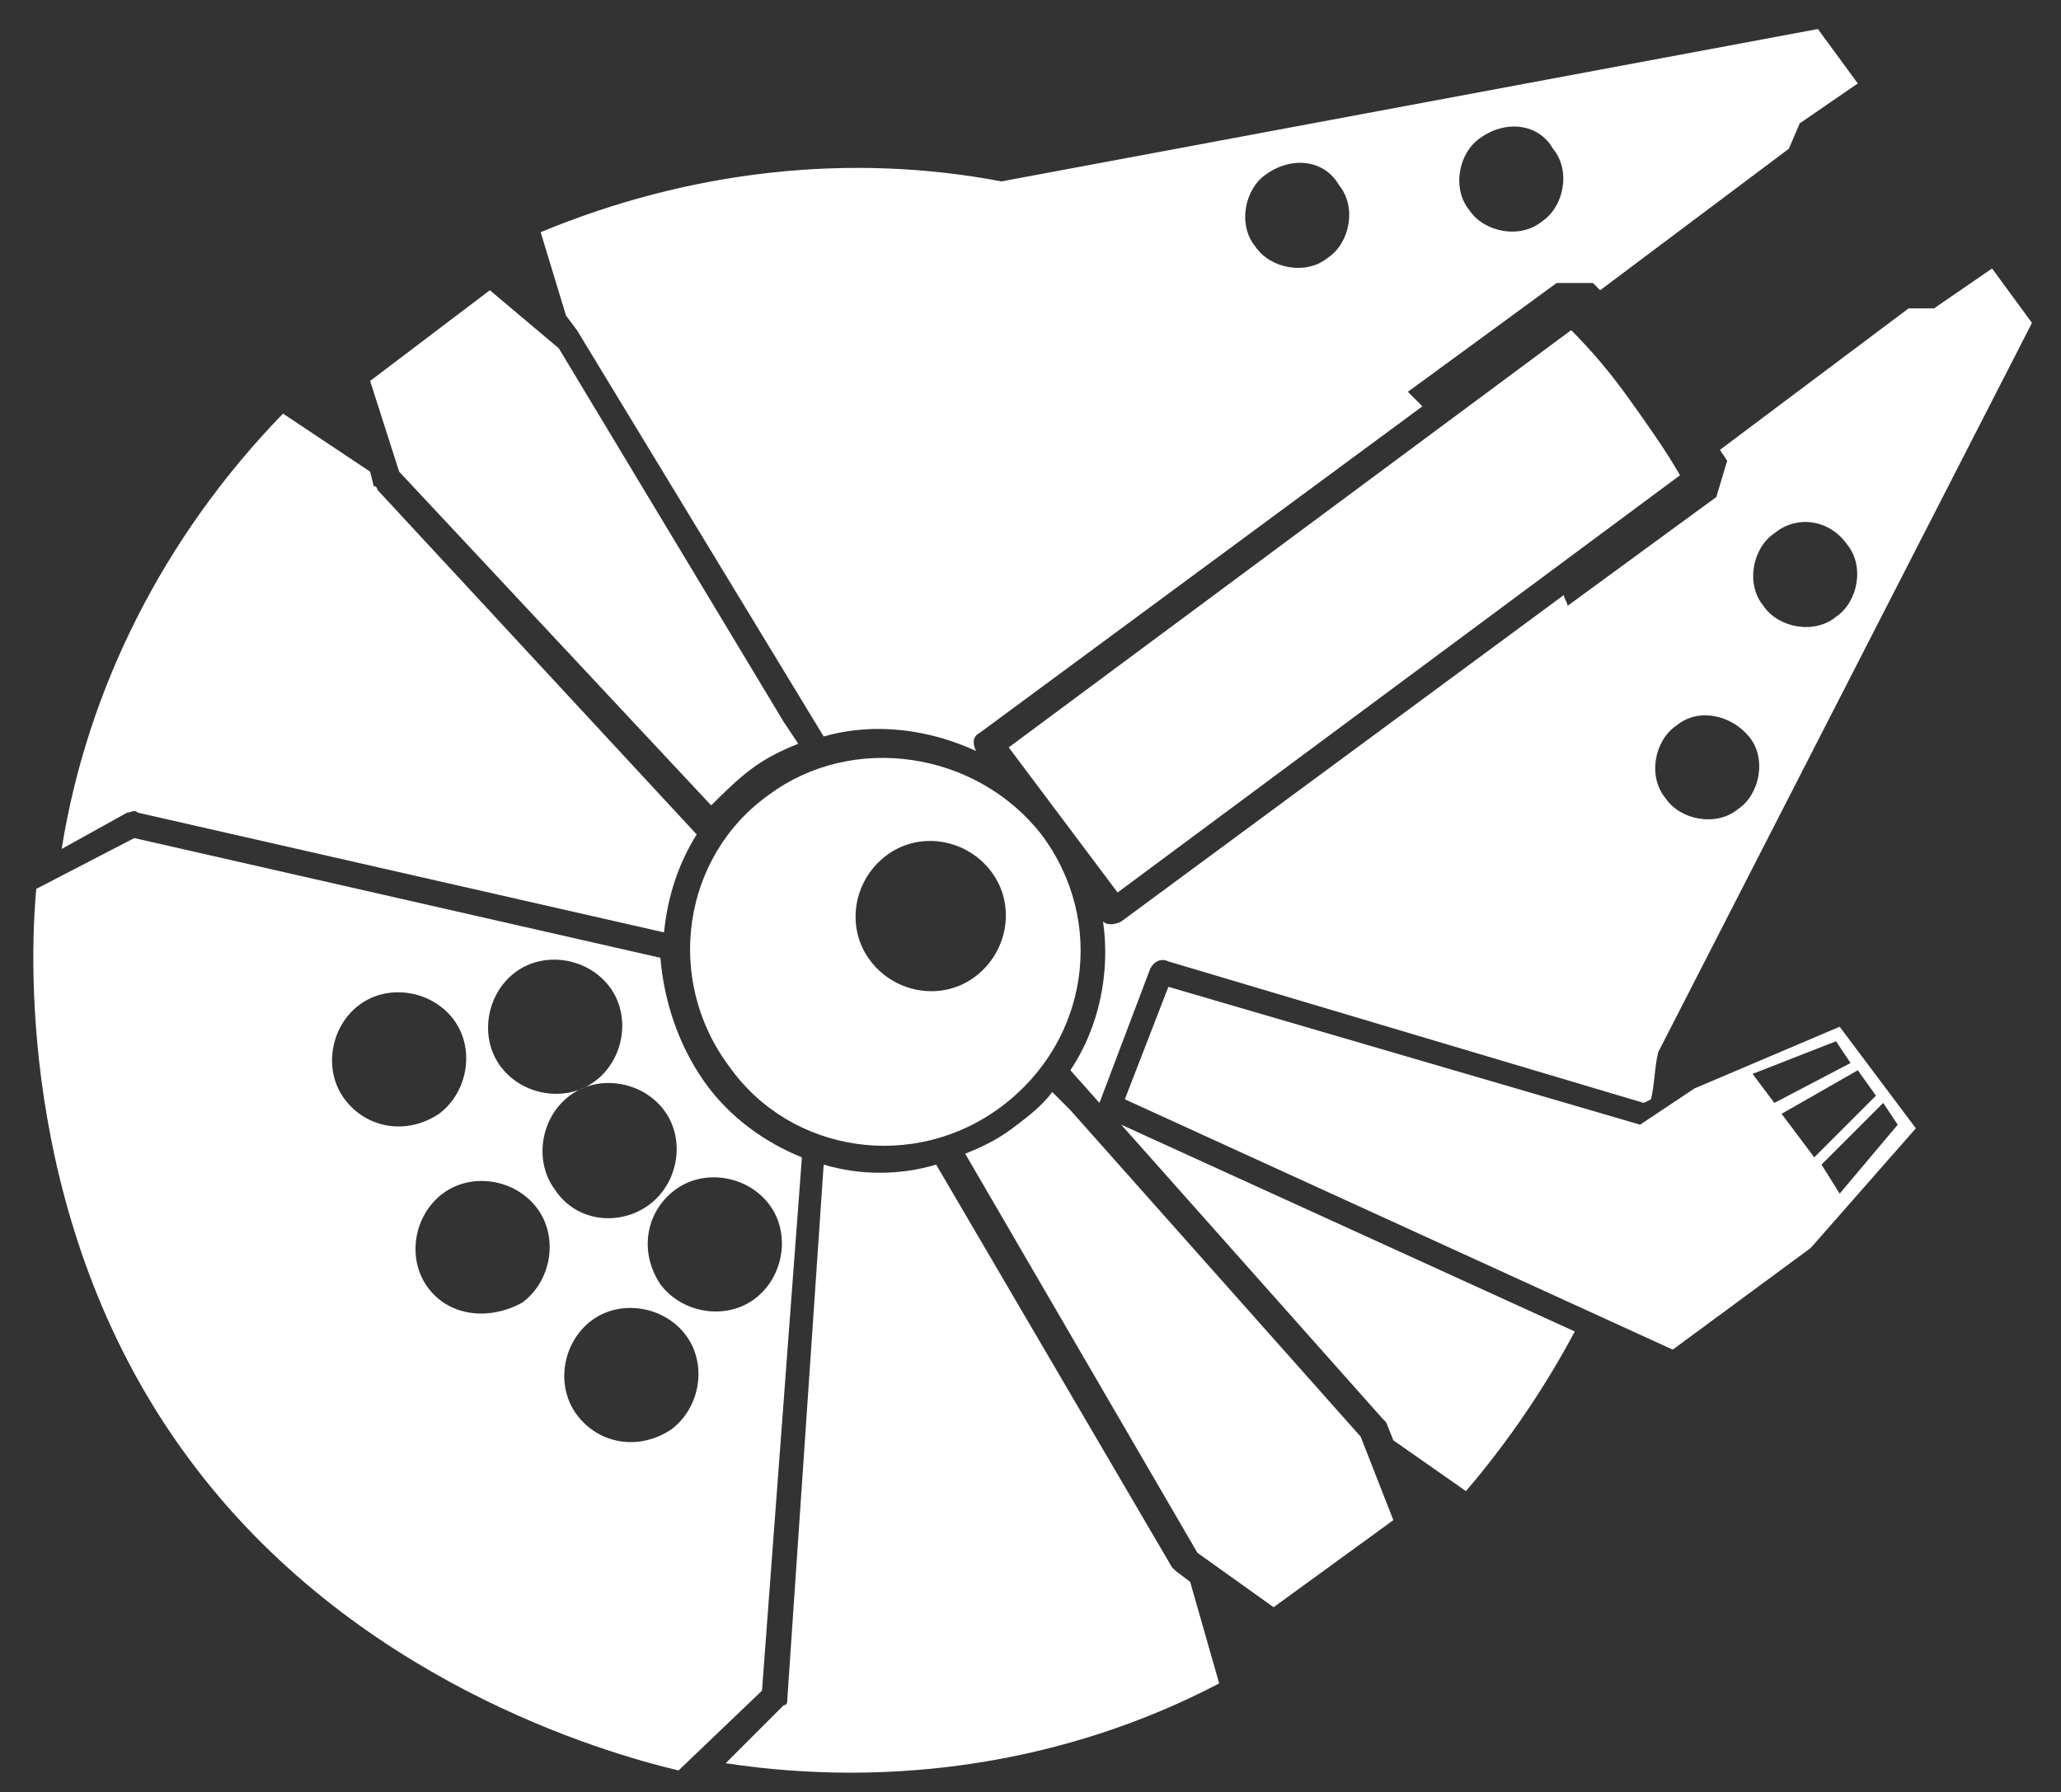 <?xml version="1.0" encoding="utf-8"?>
<!-- Generator: Adobe Illustrator 19.2.1, SVG Export Plug-In . SVG Version: 6.00 Build 0)  -->
<svg version="1.1" id="Layer_1" xmlns="http://www.w3.org/2000/svg" xmlns:xlink="http://www.w3.org/1999/xlink" x="0px" y="0px"
	 viewBox="0 0 56.8 49.4" style="enable-background:new 0 0 56.8 49.4;" xml:space="preserve">
<rect x="0" y="0" width="56.8" height="49.4" fill="#333333" stroke="none"/>
<style type="text/css">
	.st0{fill:#FFFFFF;}
</style>
<g>
	<g>
		<path class="st0" d="M21.2,21.9c-2.4,1.7-2.9,5.1-1.1,7.5c1.7,2.4,5.1,2.9,7.5,1.1s2.9-5.1,1.1-7.5C26.9,20.7,23.5,20.2,21.2,21.9
			z M27.3,24c0.7,0.9,0.5,2.2-0.4,2.9c-0.9,0.7-2.2,0.5-2.9-0.4c-0.7-0.9-0.5-2.2,0.4-2.9C25.3,22.9,26.6,23.1,27.3,24z"/>
		<path class="st0" d="M38.1,39.1c0,0,0.1,0.1,0.1,0.1l0.2,0.5l2,1.4c1.2-1.4,2.2-2.9,3-4.4L30.9,31L38.1,39.1z"/>
		<path class="st0" d="M47.3,13.7l-4.1,3c0-0.1-0.1-0.2-0.1-0.3l-12.2,9c-0.2,0.1-0.4,0.1-0.5,0c0.2,1.4-0.1,2.9-0.9,4.1l0.8,0.9
			l1.4-3.7c0.1-0.2,0.3-0.3,0.5-0.2l13.1,3.9l0.2-0.1c0.1-0.4,0.1-0.9,0.2-1.3L56,8.9l-1.1-1.5l-1.6,1.1l-0.7,0l-5.2,3.9l0.2,0.3
			L47.3,13.7z M48.2,20.3c0.5,0.6,0.3,1.6-0.3,2c-0.6,0.5-1.6,0.3-2-0.3c-0.5-0.6-0.3-1.6,0.3-2C46.8,19.5,47.7,19.7,48.2,20.3z
			 M50.9,15c0.5,0.6,0.3,1.6-0.3,2c-0.6,0.5-1.6,0.3-2-0.3c-0.5-0.6-0.3-1.6,0.3-2C49.5,14.2,50.4,14.3,50.9,15z"/>
		<path class="st0" d="M15.9,9.1C16,9.1,16,9.1,15.9,9.1l6.8,11.2c1.4-0.4,2.9-0.2,4.2,0.4c-0.1-0.2-0.1-0.4,0.1-0.5l12.2-9
			c-0.1-0.1-0.3-0.3-0.4-0.4l4.1-3l1,0L44.1,8l5.2-3.9l0.3-0.7l1.6-1.1l-1.1-1.5L27.6,5c-4.2-0.8-8.6-0.3-12.7,1.4l0.7,2.3L15.9,9.1
			z M42.8,4.1c0.5,0.6,0.3,1.6-0.3,2c-0.6,0.5-1.6,0.3-2-0.3c-0.5-0.6-0.3-1.6,0.3-2C41.5,3.3,42.4,3.4,42.8,4.1z M36.9,5.1
			c0.5,0.6,0.3,1.6-0.3,2c-0.6,0.5-1.6,0.3-2-0.3c-0.5-0.6-0.3-1.6,0.3-2C35.6,4.3,36.5,4.4,36.9,5.1z"/>
		<path class="st0" d="M46.3,13.1c-0.4-0.7-0.9-1.4-1.4-2.1c-0.5-0.7-1-1.3-1.6-1.9L27.8,20.6l3,4L46.3,13.1z"/>
		<path class="st0" d="M38.4,41.9l-0.9-2.3l-8-9l0,0L29,30.1c-0.3,0.4-0.7,0.7-1.1,1c-0.4,0.3-0.8,0.5-1.3,0.7L33,42.8l0,0l0,0
			l2.1,1.5L38.4,41.9z"/>
		<path class="st0" d="M13.5,8l1.9,1.6l6.2,10.3l0,0l0.4,0.6c-0.5,0.2-0.9,0.4-1.3,0.7c-0.4,0.3-0.8,0.7-1.1,1L11,13l0,0l0,0
			l-0.8-2.5L13.5,8z"/>
		<g>
			<path class="st0" d="M21,46.6l1.1-14.7c-1-0.4-2-1.1-2.7-2.1c-0.7-1-1.1-2.2-1.2-3.4L3.7,23.1L1,24.5c-0.2,2.1-0.4,9.5,4.2,15.7
				c4.5,6.1,11.4,8.1,13.5,8.6L21,46.6z M9.5,30.3c-0.6-0.8-0.4-2,0.4-2.6c0.8-0.6,2-0.4,2.6,0.4c0.6,0.8,0.4,2-0.4,2.6
				C11.2,31.3,10.1,31.1,9.5,30.3z M13.8,29.4c-0.6-0.8-0.4-2,0.4-2.6c0.8-0.6,2-0.4,2.6,0.4c0.6,0.8,0.4,2-0.4,2.6
				C15.6,30.4,14.4,30.2,13.8,29.4z M11.8,35.5c-0.6-0.8-0.4-2,0.4-2.6c0.8-0.6,2-0.4,2.6,0.4s0.4,2-0.4,2.6
				C13.5,36.4,12.4,36.3,11.8,35.5z M15.3,32.8c-0.6-0.8-0.4-2,0.4-2.6c0.8-0.6,2-0.4,2.6,0.4c0.6,0.8,0.4,2-0.4,2.6
				C17.1,33.8,15.9,33.7,15.3,32.8z M18.6,32.8c0.8-0.6,2-0.4,2.6,0.4c0.6,0.8,0.4,2-0.4,2.6c-0.8,0.6-2,0.4-2.6-0.4
				C17.6,34.5,17.8,33.4,18.6,32.8z M15.9,39c-0.6-0.8-0.4-2,0.4-2.6c0.8-0.6,2-0.4,2.6,0.4c0.6,0.8,0.4,2-0.4,2.6
				C17.6,40,16.5,39.8,15.9,39z"/>
			<path class="st0" d="M21.7,46.8c0,0.1,0,0.2-0.1,0.2L20,48.6c4.6,0.7,9.4,0,13.6-2.2l-0.8-2.8l-0.4-0.3c0,0-0.1-0.1-0.1-0.1
				c0,0,0,0,0,0l-6.5-11.1c-1,0.3-2.1,0.3-3.1,0L21.7,46.8z"/>
			<path class="st0" d="M3.5,22.4c0.1,0,0.2-0.1,0.3,0l14.5,3.3c0.1-1,0.4-1.9,0.9-2.7l-8.8-9.5c0,0,0,0,0,0c0,0,0-0.1-0.1-0.1
				l-0.1-0.4l-2.4-1.6c-3.3,3.4-5.4,7.6-6.1,12L3.5,22.4z"/>
		</g>
		<path class="st0" d="M52.8,31.1l-2.1-2.8l-4,1.7L45.2,31l-13-3.8l-1.2,3.1l15.1,6.9l3.8-2.8L52.8,31.1z M48.9,30.4l-0.6-0.8
			l2.3-0.9l0.4,0.6L48.9,30.4z M49.1,30.7l2.1-1.2l0.5,0.7L50,31.9L49.1,30.7z M50.2,32.1l1.7-1.7l0.4,0.6l-1.6,1.9L50.2,32.1z"/>
	</g>
</g>
</svg>
